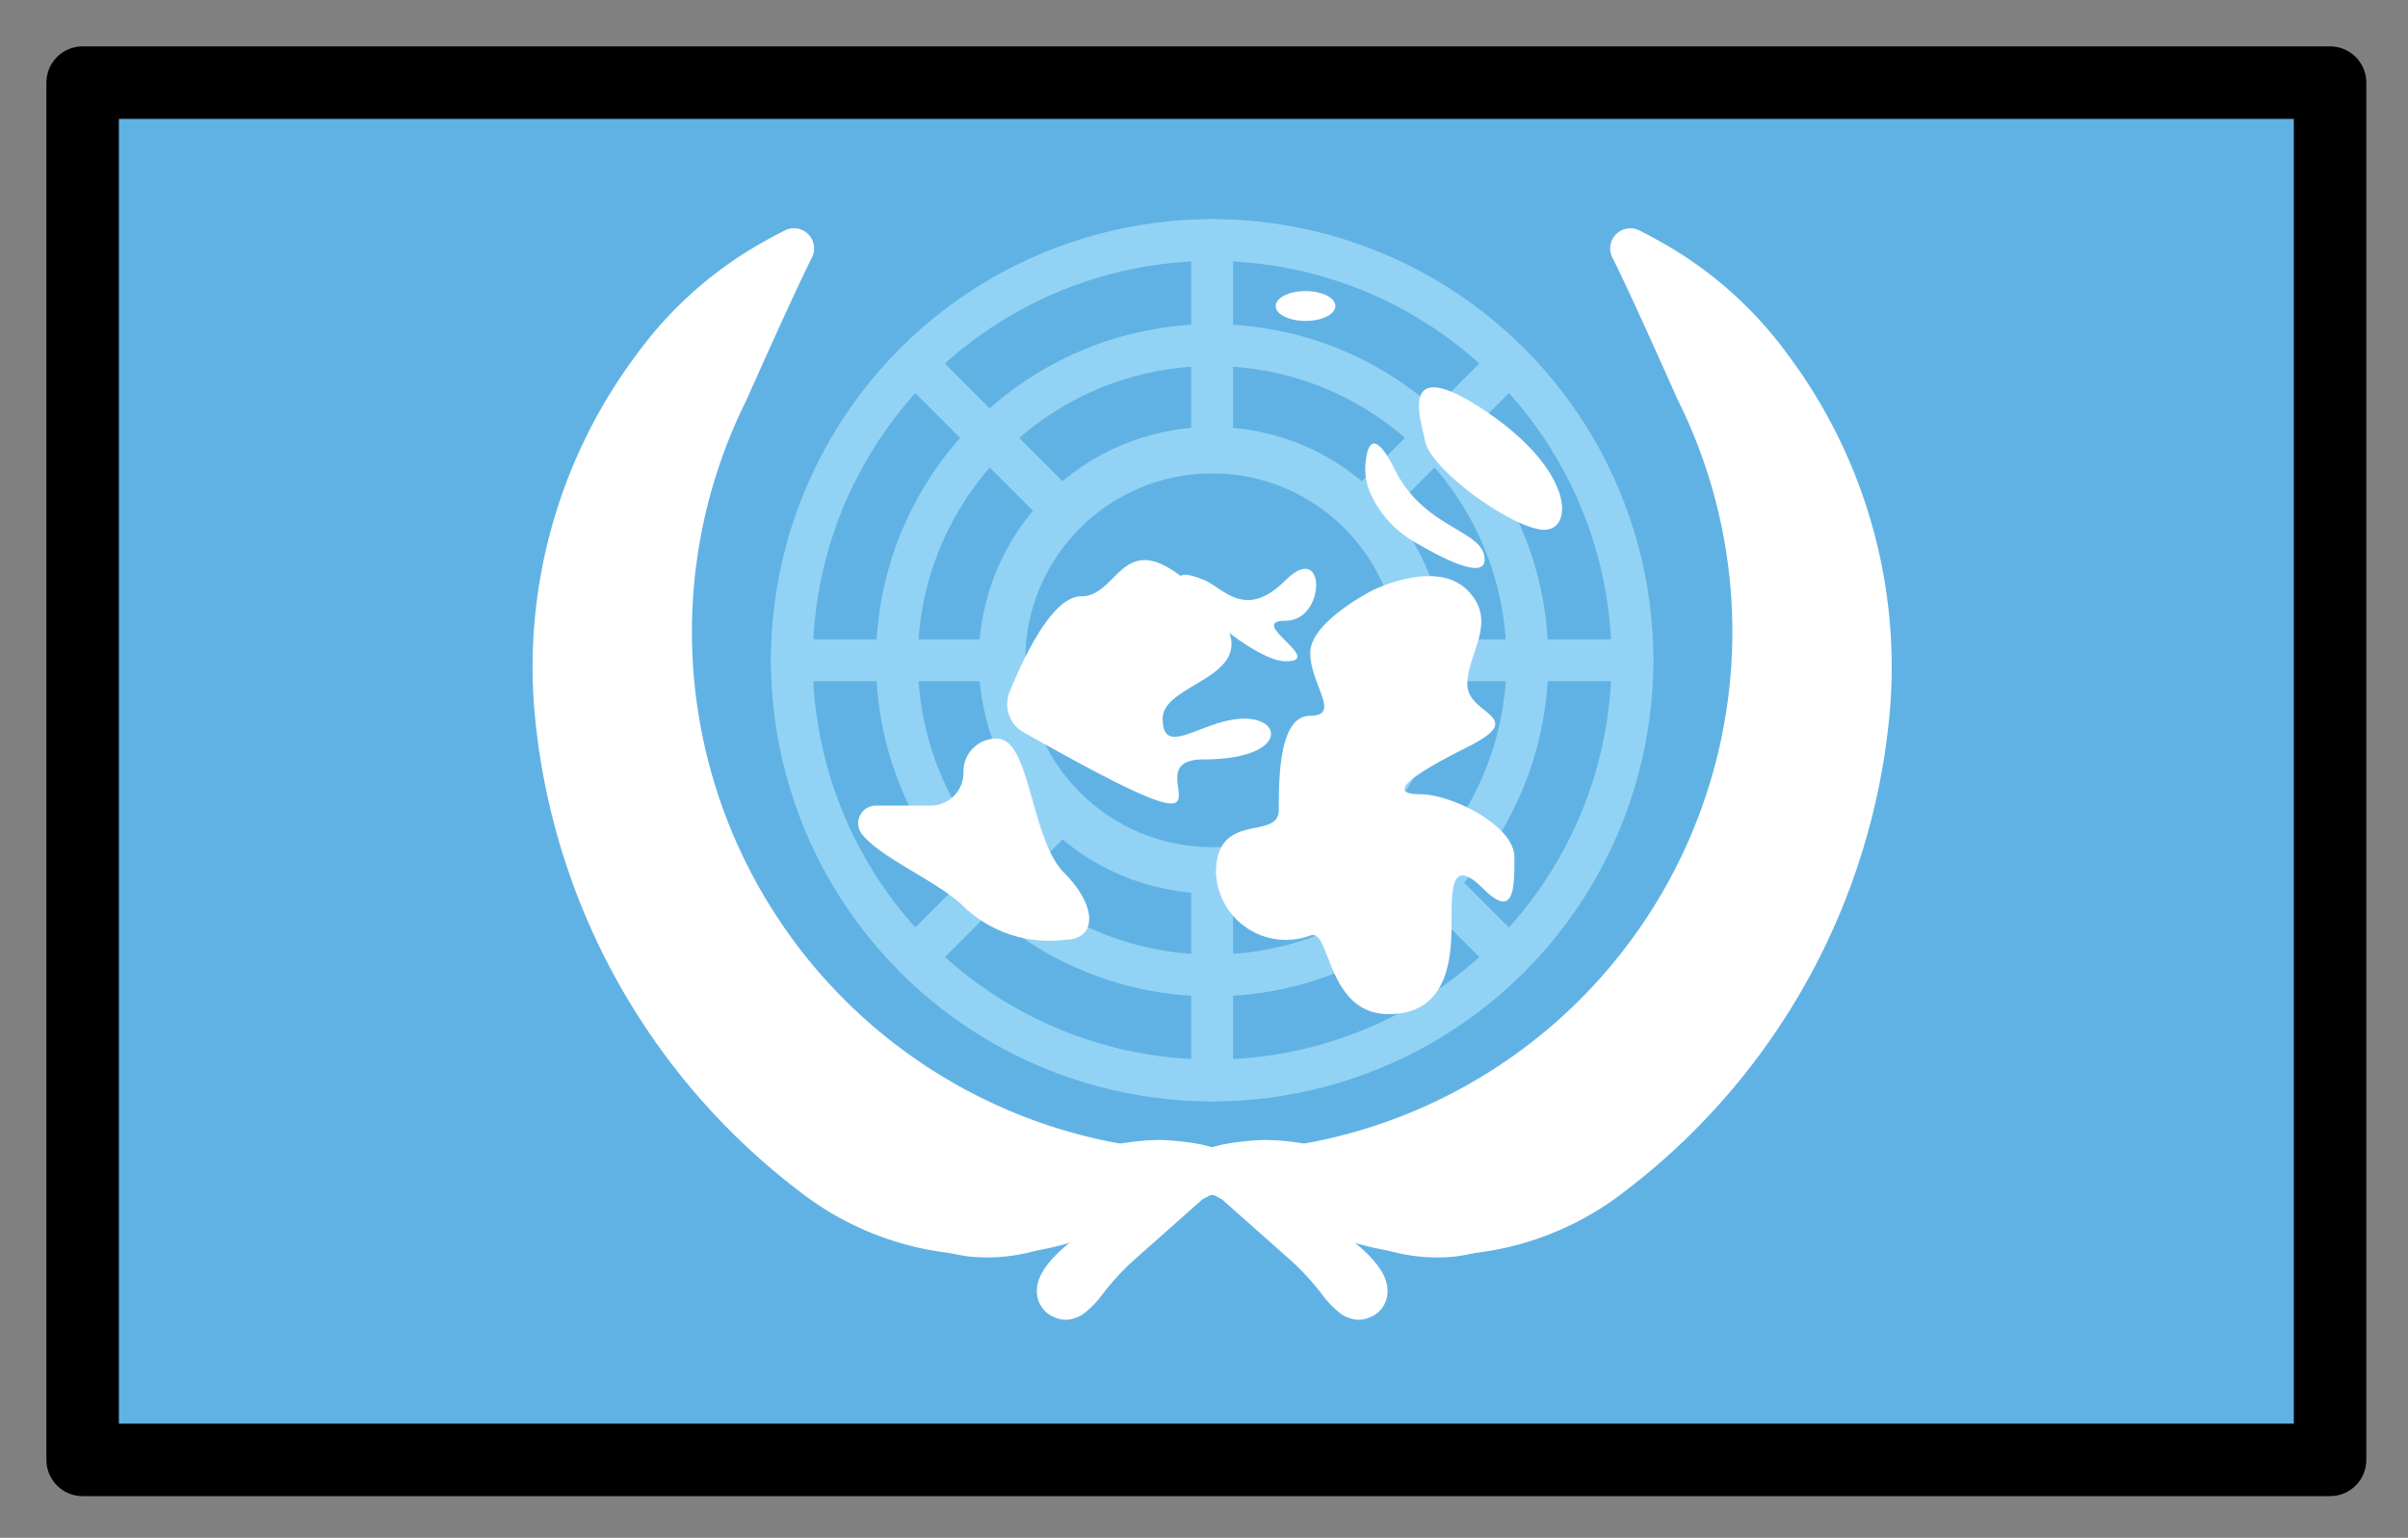 <svg xmlns="http://www.w3.org/2000/svg" role="img" viewBox="2.72 14.72 66.43 42.43"><rect x="2.72" y="14.72" width="66.43" height="42.43" fill="#808080" stroke="none"/><title>1F1FA-1F1F3.svg</title><path fill="#61b2e4" d="M5.319 17H67v37.804H5.319z"/><g stroke="#92d3f5" stroke-linecap="round" stroke-linejoin="round"><g fill="none" stroke-width="1.153"><circle cx="36.16" cy="32.938" r="11.595"/><circle cx="36.16" cy="32.938" r="8.697"/><path d="M36.16 44.534V21.343M24.564 32.938h23.191m-19.795 8.2l16.399-16.399m0 16.399L27.96 24.739"/></g><circle cx="36.16" cy="32.938" r="5.798" fill="#61b2e4" stroke-width="1.282"/></g><path fill="#fff" d="M26.472 37.697a.486.486 0 0 1 .418-.748h1.484a.906.906 0 0 0 .925-.925.906.906 0 0 1 .925-.925c.925 0 .925 2.776 1.85 3.701s.925 1.851 0 1.851a3.399 3.399 0 0 1-2.776-.925c-.676-.676-2.34-1.352-2.826-2.028zm4.489-2.77a.891.891 0 0 1-.392-1.107c.402-.992 1.189-2.646 1.976-2.646 1.125 0 1.125-2.25 3.375 0s-1.125 2.25-1.125 3.375 1.125 0 2.25 0 1.125 1.125-1.125 1.125c-2.184 0 1.99 3.179-4.959-.747z"/><path fill="#fff" d="M38.866 40.534a1.933 1.933 0 0 1-2.6-1.733c0-1.733 1.733-.867 1.733-1.733s0-2.6.867-2.6 0-.867 0-1.733 1.733-1.733 1.733-1.733 1.733-.867 2.6 0 0 1.733 0 2.599 1.733.867 0 1.733-2.166 1.3-1.3 1.3 2.599.867 2.599 1.733 0 1.733-.867.867-.867 0-.867.867 0 2.6-1.733 2.6-1.6-2.401-2.166-2.167zm3.163-13.667c-.074-.454-.823-2.47 1.646-.823s2.47 3.293 1.646 3.293-3.161-1.657-3.293-2.47zm-1.646.823s0-1.646.823 0 2.47 1.646 2.47 2.47c0 .57-1.186-.045-1.914-.476a2.953 2.953 0 0 1-1.201-1.275 1.743 1.743 0 0 1-.177-.719z"/><ellipse cx="38.736" cy="23.163" fill="#fff" rx=".823" ry=".412"/><path fill="#fff" d="M35.948 30.727c.518.214 1.12 1.12 2.241 0s1.12 1.12 0 1.12 1.12 1.12 0 1.12-4.311-3.097-2.241-2.24z"/><g fill="#fff"><path d="M51.993 24.441a10.894 10.894 0 0 0-3.311-2.965c-.244-.141-.491-.274-.741-.4a.556.556 0 0 0-.736.759c.488.962 1.801 3.92 1.801 3.92a14.347 14.347 0 0 1-12.076 20.724c-.129.007-.258.011-.386.014s-.255.006-.383.006-.256-.003-.383-.006-.257-.007-.386-.014A14.347 14.347 0 0 1 23.314 25.754s1.313-2.958 1.801-3.92a.556.556 0 0 0-.736-.759c-.25.126-.497.259-.741.4a10.894 10.894 0 0 0-3.311 2.965 14.393 14.393 0 0 0-2.876 9.727q.007.088.014.177a18.717 18.717 0 0 0 7.306 13.244 8.303 8.303 0 0 0 9.354.595 3.725 3.725 0 0 1 1.401-.522c.025-.004.048-.012.073-.016a3.833 3.833 0 0 1 1.122 0c.025.004.049.012.073.016a3.723 3.723 0 0 1 1.4.522 8.303 8.303 0 0 0 9.354-.595 18.717 18.717 0 0 0 7.307-13.244q.008-.089.014-.177a14.393 14.393 0 0 0-2.877-9.727z"/><path stroke="#fff" stroke-linecap="round" stroke-linejoin="round" stroke-width=".687" d="M45.241 47.738a4.318 4.318 0 0 1-2.116.351 5.3 5.3 0 0 1-1.884-.554 15.299 15.299 0 0 0-1.611-.654 6.126 6.126 0 0 0-2.087-.364 7.398 7.398 0 0 0-.902.096 2.958 2.958 0 0 0-.471.12l-.01.002-.01-.002a2.958 2.958 0 0 0-.471-.12 7.398 7.398 0 0 0-.902-.096 6.126 6.126 0 0 0-2.087.364 15.299 15.299 0 0 0-1.611.654 5.301 5.301 0 0 1-1.884.554 4.318 4.318 0 0 1-2.116-.351c-.149-.068-.291-.152-.458-.24a2.095 2.095 0 0 0 .306.316 4.601 4.601 0 0 0 1.02.73 4.359 4.359 0 0 0 1.58.507 4.582 4.582 0 0 0 2.59-.525 12.066 12.066 0 0 0 1.377-.886 7.679 7.679 0 0 1 .838-.523 1.735 1.735 0 0 1 1.26-.151c.03.007.059.02.112.039a12.147 12.147 0 0 0-3.264 2.274c-.143.113-.771.63-.771 1.044a.423.423 0 0 0 .281.428l.011.004a.407.407 0 0 0 .175.035.259.259 0 0 0 .09-.018.533.533 0 0 0 .256-.141 2.351 2.351 0 0 0 .306-.312 7.46 7.46 0 0 1 .921-1.03l1.969-1.747c.058-.037.119-.07.181-.101a.552.552 0 0 1 .605 0c.062.031.122.065.181.101l1.969 1.747a7.46 7.46 0 0 1 .921 1.03 2.351 2.351 0 0 0 .306.312.533.533 0 0 0 .256.141.259.259 0 0 0 .09.018.407.407 0 0 0 .175-.035l.011-.004a.423.423 0 0 0 .281-.428c0-.415-.628-.932-.771-1.044a12.147 12.147 0 0 0-3.264-2.274c.053-.018.082-.031.112-.039a1.735 1.735 0 0 1 1.26.151 7.679 7.679 0 0 1 .838.523 12.066 12.066 0 0 0 1.377.886 4.582 4.582 0 0 0 2.59.525 4.359 4.359 0 0 0 1.58-.507 4.601 4.601 0 0 0 1.02-.73 2.095 2.095 0 0 0 .306-.316c-.168.088-.31.172-.459.24z"/></g><g><path fill="none" stroke="#000" stroke-linecap="round" stroke-linejoin="round" stroke-width="2" d="M5 17h62v38H5z"/></g></svg>